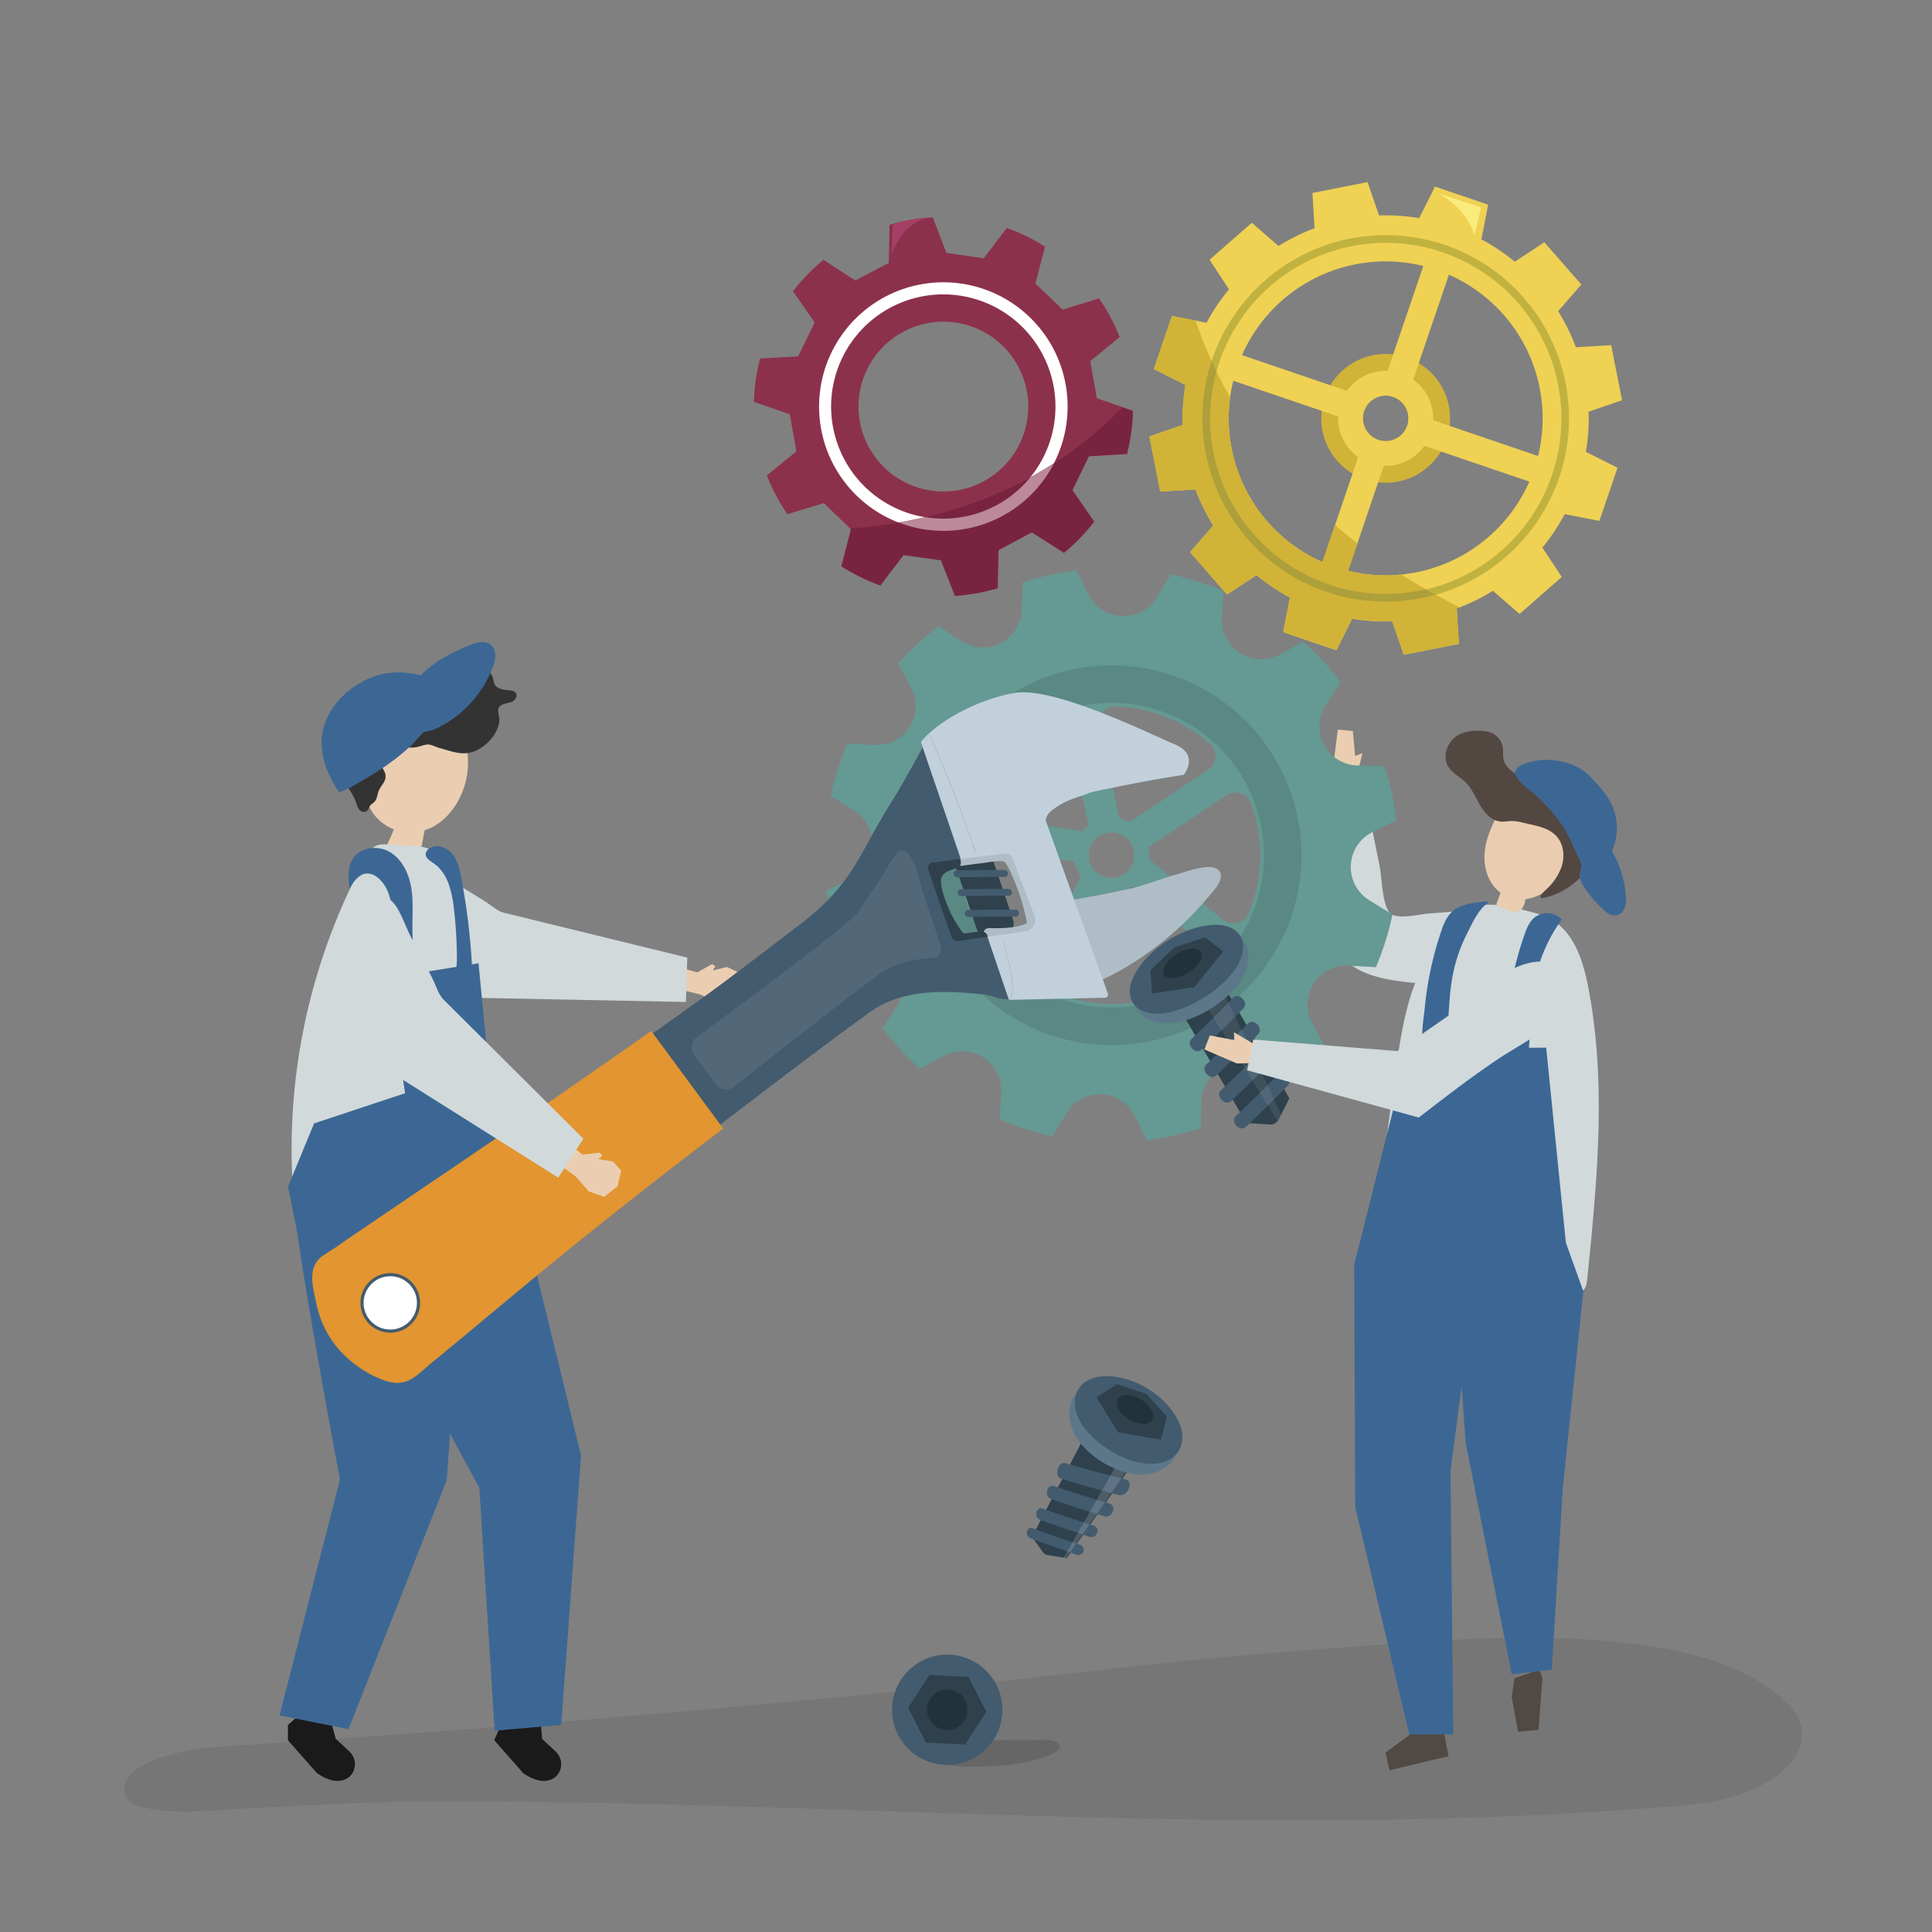 <svg xmlns="http://www.w3.org/2000/svg" viewBox="0 0 1122 1122"><rect x="0" y="0" width="1122" height="1122" fill="#808080" stroke="none"/><defs><style>.cls-1{isolation:isolate;}.cls-2,.cls-28{opacity:0.08;}.cls-3{fill:#ebceb1;}.cls-4{fill:#d1d9db;}.cls-5{fill:#333;}.cls-6{fill:#1a1a1a;}.cls-7{fill:#3c6794;}.cls-8{fill:#514943;}.cls-9{fill:#eacdb0;}.cls-10{fill:#d1b337;}.cls-11{fill:#efd154;}.cls-12{fill:#c1b23f;}.cls-13{fill:#ada03b;}.cls-14{fill:#faeb7d;}.cls-15{fill:#659993;}.cls-16{opacity:0.11;mix-blend-mode:multiply;}.cls-17{fill:#8c314c;}.cls-18,.cls-26,.cls-28{fill:#fff;}.cls-19{fill:#782441;}.cls-20{fill:#bb899a;}.cls-21{fill:#a63f65;}.cls-22{opacity:0.14;}.cls-23{fill:#435b6e;}.cls-24{fill:#2e414c;}.cls-25{fill:#22323a;}.cls-26{opacity:0.15;}.cls-27{fill:#5c7789;}.cls-29{fill:#afbdc6;}.cls-30{fill:#c1d0db;}.cls-31{fill:#e29530;}.cls-32{fill:#534741;}</style></defs><g class="cls-1"><g id="shadow"><path class="cls-2" d="M607.26,973.47c16.6-1.77,33.18-3.68,49.76-5.6,54.82-6.32,109.65-10.28,164.58-14.14,39-2.74,78.24-4.2,117.21-.17,33.51,3.46,74,10.42,99.84,36.39,14.52,14.56,8.34,33-13,45.36-22.55,13.11-51.17,13.49-76.1,15.32-234.39,17.23-467.51-5.38-702-4.44-33.18.14-66.88,2.31-100,3.78-20.13.89-46.31,4.68-66.09-.8-12.5-3.46-11.57-15.53-2-21.79,17.36-11.42,43.53-12.72,63.29-14q77.54-5.07,155-11.21Q452.64,989.92,607.26,973.47Z"/></g><g id="object"><polygon class="cls-3" points="774.35 444.11 776.94 423.69 785.66 424.56 786.96 438.98 791.25 437.46 786.91 454.63 777.75 454.96 774.35 444.11"/><path class="cls-4" d="M827.65,571.42c13.16,1.18,28.23.57,37-9.35,7.09-8.06,7.69-20.07,5.35-30.55a5,5,0,0,0-1.68-3.22,5.17,5.17,0,0,0-3.33-.49l-35.12,2.71c-6.56.5-19.71,4.16-23.29-1-4-5.77-4-20.07-5.44-26.91l-10.77-53.3-18.14,1.6q.27,24.54.53,49.08.18,17.55.38,35.09C773.42,566.24,802.17,569.15,827.65,571.42Z"/><path class="cls-4" d="M904.22,536.2c10.73,8.16,15.3,22.8,18,36.36,10.94,55.79,5.36,113.33-.4,169.89-.65,6.33-2.17,9.07-8.27,6.35-38.29-17.06-76-39.1-117.78-41.78,10.49-35.5,11.6-73,18.71-109.37,2.06-10.55,4.66-21.07,9.17-30.82,5.88-12.71,15.28-26.45,25.69-35.92,9.8-8.92,25.38-5,37.14-2,4.87,1.24,9.81,2.5,14.21,4.94A31.37,31.37,0,0,1,904.22,536.2Z"/><polygon class="cls-3" points="394.33 561.71 404.98 564.72 413.51 559.89 415.45 561.15 413.96 563.58 422.18 561.56 428.34 564.49 429.83 573.36 425.33 581.57 416.23 582.17 406.54 577.46 391.77 573.97 394.33 561.71"/><path class="cls-4" d="M399.15,556.14,292.39,530c-3.69-.9-8.09-5-11.28-6.92l-22.77-14c-5.19-3.19-14.29-11.35-20.58-11.34-10.26,0-15.68,15.3-15.76,23.52-.22,25.2,23.32,36,40.88,49.52l16.93,8.76,118.53,2.37Z"/><path class="cls-3" d="M270,426.41c-13.61,4.54-28.13-5.39-41.26,1.17-8.54,4.27-14.34,15-15.74,25.86-.65,5.06-.44,10.34,1.39,14.77a22.63,22.63,0,0,0,5,7.31,27.15,27.15,0,0,0,9.3,6.07,73.59,73.59,0,0,1-4.75,10.49L244,495.87q1.29-6.86,2.6-13.7a28,28,0,0,0,5.54-2.39c10.84-6.14,18.73-19.85,19.54-33.93C272.1,439.25,271.05,432.78,270,426.41Z"/><path class="cls-5" d="M201.07,455.49c-.58-1-1.13-2-1.63-3-6-12.45-9.27-27.07-.34-39.07,9.08-12.22,27.7-17.57,41.93-13.94,7.83,2,16.12,4.68,23.81,2.15a10.76,10.76,0,0,0,5.83-4.07c1.21-1.89,1.52-4.26,2.77-6.12,2.92-4.36,10.88-3.33,12.6,1.63.5,1.45.53,3.08,1.29,4.42,1.68,3,5.78,3.09,9.16,3.53a4.43,4.43,0,0,1,2.95,1.26c1.25,1.55.06,4-1.67,5-2.39,1.37-6.56,1-8.07,3.66-1.09,1.94.58,5.65.3,7.89-1,7.83-7.74,14.94-14.87,17.61-6.84,2.55-13-.22-19.8-2-1.93-.5-4-1.71-5.89-2-2.39-.33-4.74.84-7,1.35-2.85.63-5.81.27-8.72,0s-5.94-.34-8.64.76-5,3.72-4.83,6.63c.2,3.53,3.75,6.28,3.68,9.81,0,3.06-2.78,5.35-3.94,8.18-.91,2.2-.93,4.85-2.58,6.56-.73.76-1.71,1.25-2.38,2.07-.87,1.07-1.13,2.64-2.29,3.39s-3.08.17-4.07-1a12.09,12.09,0,0,1-1.88-4.14C205.46,462.26,203.11,459,201.07,455.49Z"/><path class="cls-4" d="M226.76,490.59c-3-.31-6.28-.58-8.94.88-2.38,1.31-3.82,3.77-5.11,6.12A353.91,353.91,0,0,0,171,701.41a617.08,617.08,0,0,1,122.89-9.6l-11.25-81.58c-2.77-20.05-5.54-40.14-10.14-59.88a333.73,333.73,0,0,0-16.21-50.76C252,489.19,236.41,491.57,226.76,490.59Z"/><path class="cls-6" d="M314.82,1009.82l7.9,7.39c5.1,4.75,3.93,13.38-2.46,16.16-3.76,1.65-9.06,1.39-16.39-3.62L287,1010.6l2.74-6.19,24.31-3.68Z"/><path class="cls-7" d="M298.29,685.34l39.15,159.94-11.53,156.47-38.63,3.34L278.37,864s-84.73-154.64-79.89-158S298.29,685.34,298.29,685.34Z"/><path class="cls-6" d="M195,1009.82l7.92,7.36c5.1,4.75,4,13.38-2.43,16.18-3.76,1.65-9.06,1.4-16.4-3.6l-16.87-19.11v-8.9l6.37-5.62,18.58,3.44Z"/><path class="cls-7" d="M271.54,695.47,259.4,859.67l-57,144.55-40.06-8,35.09-137S164.6,686,170.24,684.26,271.54,695.47,271.54,695.47Z"/><polygon class="cls-7" points="167.25 689.12 182.42 652.41 235.26 634.88 225.18 567.95 277.9 559.42 287.04 653.6 299.96 692.14 172.55 715.42 167.25 689.12"/><path class="cls-7" d="M228,538.75c.09-10.35-.45-22.13-8.35-28.81a10,10,0,0,0-6.29-2.67c-4.76,0-8,4.68-10.36,8.8-.78-6.15-1.23-13,2.37-18,4.58-6.42,14.55-7.2,21.28-3.1s10.53,11.86,12,19.62.86,15.72.85,23.61c0,11.5,1.19,23,2.4,34.41-4.61-.31-9.1.63-13.59.82C225.56,563.34,228,549.4,228,538.75Z"/><path class="cls-7" d="M263.66,528c-1.14-10-3.55-21-11.83-26.64-2.06-1.4-4.71-2.95-4.58-5.43a4.46,4.46,0,0,1,2.43-3.41c4.2-2.45,9.88-.35,13,3.41s4.19,8.73,5.11,13.5a380.94,380.94,0,0,1,6.6,57.63c.11,2.91-7,1.29-8.16,0-1.95-2.15-.86-7.19-.88-9.77A264.92,264.92,0,0,0,263.66,528Z"/><polygon class="cls-8" points="879.52 974.68 877.92 985.38 881.55 1005.72 893.5 1004.59 895.75 974.46 893.99 969.63 879.52 974.68"/><polygon class="cls-8" points="823.32 1004.1 804.6 1017.82 806.94 1028.08 841.21 1019.91 838.42 1005.09 823.32 1004.1"/><polygon class="cls-7" points="786.44 734.37 787.05 875.14 818.42 1007.25 843.97 1007.25 842.37 854 857.74 738.18 846.48 715.27 789.72 721.71 786.44 734.37"/><polygon class="cls-7" points="851.17 837.97 877.92 972.34 901.18 969.63 907.55 864.69 919.51 749.91 907.45 716.33 842.51 716.33 851.17 837.97"/><path class="cls-9" d="M913.06,488.34c-2.42-22.95-31.61-37-44.07-13.64-3.75,7-6.73,14.7-6.9,22.68s2.87,16.32,9.23,21a.41.41,0,0,0,.11.07l-2.1,5.79a1.88,1.88,0,0,0-.14,1.29,1.84,1.84,0,0,0,1.16.86l6.78,2.57a7.79,7.79,0,0,0,3.47.73c2.61-.27,4.26-3,4.92-5.6.15-.62.28-1.25.41-1.88C900.76,520.33,914.64,503.35,913.06,488.34Z"/><path class="cls-10" d="M769.31,230.9a37.41,37.41,0,1,0,47.48-23.35A37.42,37.42,0,0,0,769.31,230.9Zm22.91,7.81a13.2,13.2,0,1,1,8.24,16.75A13.2,13.2,0,0,1,792.22,238.71Z"/><path class="cls-11" d="M688.42,223.52a116.68,116.68,0,0,0-1.56,23.29l-19.38,6.67,6.33,32,20.48-1.21a119,119,0,0,0,10.3,20.94L691.13,320.7l21.47,24.54L729.72,334a116.86,116.86,0,0,0,19.41,13l-3.92,20.13,30.87,10.52,9.19-18.34a116.84,116.84,0,0,0,23.3,1.57l6.67,19.38,32-6.33L846,353.4A119,119,0,0,0,867,343.1l15.48,13.46L907,335.08,895.72,318a116.71,116.71,0,0,0,13-19.41l20.13,3.92,10.52-30.88L921,262.41a117.44,117.44,0,0,0,1.57-23.29L942,232.45l-6.32-32-20.49,1.21a117.6,117.6,0,0,0-10.3-20.94l13.47-15.49-21.48-24.54L879.73,152a117.7,117.7,0,0,0-19.41-13l3.91-20.13-30.87-10.52-9.19,18.34a116.79,116.79,0,0,0-23.3-1.57l-6.67-19.38-32,6.33,1.21,20.48a119,119,0,0,0-20.94,10.3L727,129.37l-24.55,21.48L713.72,168a117.28,117.28,0,0,0-13,19.41l-20.13-3.92-10.52,30.88Zm204.81,41.29L832.3,244.06a27.65,27.65,0,0,0-11.61-23.6l20.76-60.93A91.17,91.17,0,0,1,893.23,264.81Zm-89.6,5.73a27.64,27.64,0,0,0,23.6-11.6l60.93,20.75a91.17,91.17,0,0,1-105.29,51.78Zm-3.17-15.08a13.2,13.2,0,1,1,16.76-8.24A13.2,13.2,0,0,1,800.46,255.46Zm-84.24-34.34,60.92,20.75a27.65,27.65,0,0,0,11.61,23.6L768,326.4A91.16,91.16,0,0,1,716.22,221.12Zm5.07-14.88a91.16,91.16,0,0,1,105.28-51.78l-20.76,60.93a27.67,27.67,0,0,0-23.6,11.6Z"/><path class="cls-12" d="M704,208.64A106.44,106.44,0,1,1,770.4,343.72,106.55,106.55,0,0,1,704,208.64Zm4.24,1.45A102,102,0,1,0,837.6,146.46,102.07,102.07,0,0,0,708.21,210.09Z"/><path class="cls-10" d="M714.38,230.86A91.18,91.18,0,0,0,768,326.4l7.33-21.52q6.46,5.63,13,10.68l-5.42,15.91a90.47,90.47,0,0,0,31,2.19,348.81,348.81,0,0,0,33.83,19c-.58.23-1.14.48-1.72.7l1.21,20.48-32,6.33-6.67-19.38a116.84,116.84,0,0,1-23.3-1.57l-9.19,18.34-30.87-10.52L749.13,347a116.86,116.86,0,0,1-19.41-13L712.6,345.24,691.13,320.7l13.46-15.49a119,119,0,0,1-10.3-20.94l-20.48,1.21-6.33-32,19.38-6.67a116.68,116.68,0,0,1,1.56-23.29l-18.33-9.19,10.52-30.88,13.68,2.66A267.19,267.19,0,0,0,714.38,230.86Z"/><path class="cls-13" d="M706.47,215.75A101.9,101.9,0,0,0,828,342.19q2.85,1.63,5.64,3.17a106.38,106.38,0,0,1-130-135.69C704.56,211.72,705.5,213.75,706.47,215.75Z"/><path class="cls-14" d="M856.26,136.51c.12.39,3.88-16,3.88-16l-24.73-8.27S851.65,120.83,856.26,136.51Z"/><path class="cls-15" d="M494.14,510.13l-14,7q1,7.93,2.75,15.84t4.25,15.51l15.63.41A22.67,22.67,0,0,1,521.15,584l-8.64,13.12a165.12,165.12,0,0,0,21.75,23.61L548,613.28a22.68,22.68,0,0,1,33.47,21.25l-.92,15.63a164.29,164.29,0,0,0,30.61,9.66l8.2-13.4A22.68,22.68,0,0,1,659,648.1l7,14q7.93-1,15.85-2.75t15.51-4.25l.4-15.63a22.68,22.68,0,0,1,35.14-18.36L746,629.73A165.11,165.11,0,0,0,769.62,608l-7.48-13.75a22.68,22.68,0,0,1,21.26-33.47l15.63.92a165.89,165.89,0,0,0,9.66-30.62l-13.4-8.2a22.67,22.67,0,0,1,1.67-39.6l14-7q-1-7.92-2.75-15.84t-4.25-15.51l-15.63-.4A22.68,22.68,0,0,1,770,409.34l8.64-13.12a164.51,164.51,0,0,0-21.75-23.6l-13.76,7.47a22.68,22.68,0,0,1-33.47-21.25l.92-15.63a165,165,0,0,0-30.61-9.66l-8.2,13.4a22.68,22.68,0,0,1-39.61-1.67l-7-14q-7.94,1-15.85,2.75c-5.26,1.17-10.44,2.6-15.51,4.24l-.4,15.64a22.67,22.67,0,0,1-35.14,18.35l-13.12-8.64a165.16,165.16,0,0,0-23.6,21.76L529,399.16a22.67,22.67,0,0,1-21.26,33.46l-15.63-.92a165.89,165.89,0,0,0-9.66,30.62l13.4,8.2A22.67,22.67,0,0,1,494.14,510.13Zm138.15-30.9c-.54.41-1.06.85-1.57,1.31a23.41,23.41,0,0,0-2,2.11L562.6,472.7A86.44,86.44,0,0,1,607,419.43a9.44,9.44,0,0,1,13.41,6.4Zm69.45-32.29L656,477.44a22.07,22.07,0,0,0-5.91-2.19l-11.92-53.4a9.43,9.43,0,0,1,9.43-11.49,86.36,86.36,0,0,1,55.16,21.7A9.42,9.42,0,0,1,701.74,446.94Zm-55.2,36.6A13.18,13.18,0,1,1,632.4,495.7,13.19,13.19,0,0,1,646.54,483.54ZM667.34,499a22,22,0,0,0-.35-6.91l45.34-30.26a9.41,9.41,0,0,1,14,4.44,87.87,87.87,0,0,1,3.45,11.6A86,86,0,0,1,725,530.53a9.46,9.46,0,0,1-14.69,3.66Zm-48.2,68.29,24.15-48.81a21.85,21.85,0,0,0,14.55-3.65l42,34.4a9.44,9.44,0,0,1,0,14.64,86.55,86.55,0,0,1-74.45,16.77A9.43,9.43,0,0,1,619.14,567.3Zm-48.94-75L624,500.41a21.79,21.79,0,0,0,3.57,8.75l-24.43,49.36a9.41,9.41,0,0,1-14.61,3,86,86,0,0,1-27.2-46,87,87,0,0,1-1.9-13.25A9.43,9.43,0,0,1,570.2,492.32Z"/><g class="cls-16"><path d="M535.61,488.43a110.25,110.25,0,1,1,101.68,118.2A110.38,110.38,0,0,1,535.61,488.43Zm21.7,1.63a88.49,88.49,0,1,0,94.87-81.62A88.58,88.58,0,0,0,557.31,490.06Z"/></g><path class="cls-17" d="M656.89,251a106.32,106.32,0,0,0,1-12.51L637,231.29l-3.85-21.55,17.08-14a109.63,109.63,0,0,0-12-22.44l-21.13,6.49-15.8-15.16,5.6-21.39a109.52,109.52,0,0,0-22.2-10.83L571.3,150l-21.68-3.14-7.92-20.66a109.14,109.14,0,0,0-25.09,4.37l-.46,22.1-19.38,10.23-18.54-12a109.77,109.77,0,0,0-17.7,18.27l12.59,18.13L463.5,207l-22.06,1.2a108.84,108.84,0,0,0-2.62,13,116.68,116.68,0,0,0-1,12.14l20.88,7.25,3.77,21.56-17.17,13.94a111.5,111.5,0,0,0,12,22.53l21.15-6.42,15.76,15.2-5.68,21.38A110,110,0,0,0,511.42,340l13.33-17.67,21.69,3.05,8,20.64a110.79,110.79,0,0,0,25.08-4.47l.4-22.1,19.33-10.31,18.57,12a109.46,109.46,0,0,0,17.66-18.33l-12.69-18.08,9.56-19.73,22.08-1.23A111.11,111.11,0,0,0,656.89,251Zm-83.12,27.07a49.3,49.3,0,1,1,16-67.93A49.31,49.31,0,0,1,573.77,278.06Z"/><path class="cls-18" d="M609.26,198.18a72.18,72.18,0,1,0-23.46,99.35A72.26,72.26,0,0,0,609.26,198.18ZM582.08,291.5a65.14,65.14,0,1,1,21.16-89.61A65.11,65.11,0,0,1,582.08,291.5Z"/><path class="cls-19" d="M493.59,306.82l.63.6-5.29,21.26-.39.12A110,110,0,0,0,511.42,340l-.14-.39,13.47-17.28,21.69,3.05,8.23,20.31-.27.33a110.79,110.79,0,0,0,25.08-4.47l-.33-.21.73-21.89,19.33-10.31,18.61,11.59,0,.37a109.46,109.46,0,0,0,17.66-18.33l-.39,0-12.3-18.12,9.56-19.73,21.85-1.55.23.32a111.11,111.11,0,0,0,2.5-12.71,106.32,106.32,0,0,0,1-12.51l-.29.27-5.84-2.12C601.56,288,540.48,303.61,493.59,306.82Z"/><path class="cls-20" d="M585.8,297.53A71.89,71.89,0,0,0,612.11,269q-6.84,4.39-13.75,8.18a65.08,65.08,0,0,1-61.06,23.13q-7.81,1.82-15.42,3.11A72.06,72.06,0,0,0,585.8,297.53Z"/><path class="cls-21" d="M517.7,148.13l.89-17.82s11.25-3.7,19.36-3.69C538,126.62,524.38,129.16,517.7,148.13Z"/><path class="cls-22" d="M611.41,1018.35c2-.94,3.76-2.09,4.08-3.29s-.75-2.65-2.08-3.39c-3.8-2.1-12.54-1.07-16.94-1.11q-11.9-.1-23.79.25c-3.63.12-43.33,1.15-39.6,8,3.27,6,24.47,7.3,30.35,7.18,9.64-.19,19.34-.47,28.83-2a82,82,0,0,0,14.24-3.59A52,52,0,0,0,611.41,1018.35Z"/><circle class="cls-23" cx="550.11" cy="992.94" r="32.03"/><polygon class="cls-24" points="537.76 1012.01 527.42 991.79 539.76 972.72 562.45 973.87 572.79 994.09 560.45 1013.16 537.76 1012.01"/><circle class="cls-25" cx="550.11" cy="992.94" r="11.73"/><path class="cls-24" d="M599.34,892.48,633.15,828l28.13,17.22-41.73,59.64-11.12-1.75a4.16,4.16,0,0,1-2.77-1.71Z"/><path class="cls-23" d="M604.09,882.73q13.9,5,28.62,9.75c4.19,1.35,6.79-5.14,2.44-6.5q-15.27-4.77-29.64-9.86C601.54,874.72,600.25,881.34,604.09,882.73Z"/><path class="cls-23" d="M598.57,893.39q13,4.88,26.64,9.48c3.89,1.31,6.08-4.43,2-5.75q-14.14-4.67-27.53-9.59C596,886.17,595,892.05,598.57,893.39Z"/><path class="cls-23" d="M616.37,858.84c10.72,3.28,21.8,6.4,33.32,9.37,4.94,1.28,9.18-7.83,4-9.1q-18.09-4.43-34.84-9.36C614.24,848.39,612,857.49,616.37,858.84Z"/><path class="cls-23" d="M610.37,870.58q15,5.19,30.92,10c4.54,1.38,7.66-6,2.93-7.42q-16.58-4.86-32.1-10.1C607.84,861.63,606.25,869.15,610.37,870.58Z"/><polygon class="cls-26" points="617.78 904.57 648.97 849.81 653.9 854.8 619.31 904.62 617.78 904.57"/><path class="cls-27" d="M684.79,837.33c.43-11-8.13-22.94-19-29.6s-25.38-8.86-35-3.47c-14.59,8.19-14.17,30.52,9.57,45S684.15,854,684.79,837.33Z"/><path class="cls-23" d="M644.61,842.33c-23.74-14.53-25.5-34.66-12-41.15,8.93-4.27,23-1.4,33.91,5.26s19.85,17.91,20.11,27.81C687.07,849.26,668.34,856.85,644.61,842.33Z"/><polygon class="cls-24" points="648.79 803.89 665.75 809.51 677.63 822.58 674.18 836.16 649.25 831.78 636.81 811.53 648.79 803.89"/><path class="cls-25" d="M655.66,824.27c-6.33-3.87-8.76-9.72-5.88-12.61,2.47-2.49,8.13-1.87,12.94,1.07s7.93,7.71,6.84,11C668.29,827.65,662,828.14,655.66,824.27Z"/><path class="cls-24" d="M723.79,652.17,684,584l25-14.34,39.8,68.16-6.06,12.11a5.64,5.64,0,0,1-5.4,3.1Z"/><path class="cls-23" d="M697.8,609.58q12.36-11.67,24.27-23.89c3.33-3.41-2.51-9.68-5.84-6.26Q704.32,591.64,692,603.32C688.5,606.58,694.35,612.84,697.8,609.58Z"/><path class="cls-23" d="M706.37,624.52q12.36-11.67,24.27-23.88c3.33-3.42-2.51-9.69-5.84-6.27q-11.91,12.21-24.27,23.89C697.07,621.52,702.92,627.78,706.37,624.52Z"/><path class="cls-23" d="M714.94,639.46q12.36-11.67,24.27-23.88c3.33-3.42-2.51-9.69-5.84-6.26q-11.91,12.21-24.27,23.88C705.64,636.47,711.49,642.73,714.94,639.46Z"/><path class="cls-23" d="M723.51,654.41q12.38-11.68,24.27-23.89c3.33-3.42-2.51-9.68-5.84-6.26Q730,636.47,717.67,648.14C714.21,651.41,720.06,657.67,723.51,654.41Z"/><polygon class="cls-28" points="744.1 647.28 742.16 651.31 700.73 584.66 711.04 577.17 744.1 647.28"/><path class="cls-27" d="M715.51,541.16c-9.75-4.46-24.9-1.17-36.48,6.15s-21,19.54-21,30.19c-.06,16.14,20.34,24,45.61,8S730.3,547.92,715.51,541.16Z"/><path class="cls-23" d="M699.48,579.13c-25.27,16-44.38,10.11-43.31-4.47.71-9.61,10.51-21.22,22.09-28.54s26.35-11.22,35.43-7.8C727.47,543.52,724.75,563.16,699.48,579.13Z"/><polygon class="cls-24" points="668.2 563.39 681.96 550.22 699.84 544.37 710.36 552.49 693.65 573.28 668.99 576.98 668.2 563.39"/><path class="cls-25" d="M690.14,564.75c-6.73,4.26-13.27,4.28-14.41.62-1-3.14,2.47-8,7.59-11.24s11-4.28,13.48-2.07C699.65,554.64,696.87,560.5,690.14,564.75Z"/><rect class="cls-24" x="543.16" y="507.59" width="56.92" height="21.7" rx="8.31" transform="translate(263.77 1226.09) rotate(-108.7)"/><path class="cls-23" d="M562.18,528.48q13.76-.24,27.52-.21c2.6,0,2.86,4.06.23,4.06q-13.75,0-27.52.21C559.81,532.58,559.56,528.53,562.18,528.48Z"/><path class="cls-23" d="M558.09,516.4q13.75-.24,27.52-.21c2.6,0,2.86,4.06.23,4q-13.76,0-27.52.21C555.72,520.5,555.47,516.45,558.09,516.4Z"/><path class="cls-23" d="M555.71,505.42q13.77-.24,27.53-.21c2.59,0,2.85,4.05.23,4.05q-13.77,0-27.52.21C553.34,509.52,553.09,505.47,555.71,505.42Z"/><path class="cls-29" d="M558,495.05c5.12-.72,10.25-1.38,15.4-1.95,3.8-.42,9.52-2.13,13.27-.12,3.59,1.93,5.42,7.38,7.07,10.86a122.63,122.63,0,0,1,5.91,14.82,130.14,130.14,0,0,1,3.63,13.79c.75,3.64,1.34,7.26-1.69,9.75-6.58,5.4-18.28,4.68-26.43,4.57-4.85-.07-5.6-7.83-.71-7.76,6.78.09,13.47.1,19.88-2,2.41-.77,2.1-.85,1.59-3.47-.39-2-.87-3.93-1.38-5.88-.9-3.41-1.94-6.8-3.14-10.14s-2.53-6.63-4-9.86a44.8,44.8,0,0,0-2.67-5.43c-1.44-2.24-1.47-2-3.73-2.11-3.32-.18-7,.72-10.3,1.1-4,.47-8,1-12,1.56C553.92,503.48,553.23,495.72,558,495.05Z"/><path class="cls-24" d="M540.07,499.84c3.63-1,7.32-1.51,10.93-2.58q.84-.28,1.68-.54c4.79-1.45,7.71,5.73,2.89,7.44-1.25.45-2.5.85-3.76,1.23-2.94,1.14-5.51,2.87-5.35,6.49.2,4.74,2.12,9.85,3.87,14.24a65.4,65.4,0,0,0,7.09,13.18c1.69,2.43,1.51,3,4.37,2.61,2.54-.32,5.08-.67,7.62-1a3.69,3.69,0,0,1,4.23,3.62,3.47,3.47,0,0,1-1.07,4.86c-5.66,3.8-13.36,7.54-19.69,2.47-3.26-2.6-4.53-7.24-6.11-10.91q-2.85-6.59-5.69-13.18c-2.68-6.2-8.79-15.19-7-22.24A7.9,7.9,0,0,1,540.07,499.84Z"/><path class="cls-29" d="M612.75,523.81c10.56-1.1,20.82-3,31.21-5.14,7-1.43,13.8-2.65,20.55-4.82s13.25-4.47,20-6.39c5-1.43,20.75-7.46,24-.93,1.95,3.94-2.05,8.75-4.4,11.55-3.47,4.16-7.11,8.38-10.83,12.26a187.69,187.69,0,0,1-37.55,30.25c-10.88,6.65-22.61,12.23-35,14.89-1.43.3-2.87.57-4.32.8A2.46,2.46,0,0,1,613,574a358.13,358.13,0,0,1-10.69-42.57c-.34-1.83-.65-3.84.23-5.48C604,523.29,610.18,524.08,612.75,523.81Z"/><path class="cls-23" d="M541.74,500.86a3.3,3.3,0,0,0-2.6,4.49l13.35,38.56a3.77,3.77,0,0,0,4,2.57l17-2.46L586,580.67h0c-.41-.55-5.61-.59-7.41-1.31a32.59,32.59,0,0,0-9.49-2.05c-22.09-2.2-45.56-2.88-64.39,10.81-30.28,22-60,44.83-89.81,67.54-30.2,23-60.16,46.4-89.58,70.42l-1.76,1.45c-14.55,11.9-29,24-43.42,36q-11.28,9.38-22.61,18.68c-8.12,6.66-13.16,13.62-24.62,10.05-10.24-3.2-20.47-10.46-27.19-18.73a54.48,54.48,0,0,1-11-23.26c-2-9.22-5.52-20.7,4-26.73,4.16-2.64,8.27-5.28,12.24-8.2,61.17-41.57,123.42-83,183.7-126.29l12.83-9.19c15.83-11.31,42.13-31.58,57.59-43.41,30.12-23,33.63-40.07,51-68,7-11.29,13.55-22.87,19.78-34.61L558,498.84Z"/><path class="cls-30" d="M588.66,402.48c22.79-4.3,78.84,23.63,93.59,29.79S687.4,450,687.4,450c-2.64.4-5.28.83-7.92,1.26q-10.69,1.77-21.35,3.82-7.77,1.5-15.54,3.12c-2.59.53-5.18,1.05-7.76,1.62-2.06.45-4,1.51-6,2.15-2.27.7-4.55,1.41-6.76,2.3a42.93,42.93,0,0,0-12.18,7.16c-1.2,1.07-3,3.85-2.4,5.67.08.21,35.91,99.88,35.91,99.88a1.83,1.83,0,0,1-1.69,2.46L586,580.67s2.57-2,1.94-9a101.2,101.2,0,0,0-2.51-14.25c-1.17-4.9-2.59-9.72-4-14.54l14.1-2c4.33-.63,6.77-5.15,5.11-9.48l-12.76-33.26a3.78,3.78,0,0,0-3.9-2.46l-16.45,2q-12.15-36.24-27.87-71.16c-1.25,2.43-2.53,4.85-3.81,7.26l-1-2.93C543.65,419.76,565.87,406.79,588.66,402.48Z"/><path class="cls-30" d="M581.36,542.87c1.45,4.82,2.87,9.64,4,14.54a101.2,101.2,0,0,1,2.51,14.25c.63,7-1.94,9-1.94,9L573.45,544Z"/><path class="cls-30" d="M567.46,497.66,558,498.84l-22.23-65.08c1.28-2.41,2.56-4.83,3.81-7.26Q555.29,461.36,567.46,497.66Z"/><path class="cls-31" d="M420,655.39l-1.63,1.24c-32.17,24.54-64.08,49.43-95.42,75l-1.88,1.53c-15.49,12.68-30.85,25.53-46.25,38.33q-12,10-24.07,19.89c-8.66,7.1-14,14.51-26.24,10.7-10.9-3.4-21.79-11.14-29-19.94a58.15,58.15,0,0,1-11.7-24.78c-2.09-9.83-5.88-22,4.22-28.47,4.42-2.82,8.8-5.62,13-8.74,58.07-39.46,119.56-80.67,177.16-121.42Z"/><circle class="cls-18" cx="226.24" cy="756.3" r="16.27" transform="translate(-489.38 423.05) rotate(-48.38)"/><path class="cls-28" d="M415.8,629.81l-12.7-17.25a7.26,7.26,0,0,1,1.53-10.16c20.67-15.22,89.24-66,93.46-72.46,3.73-5.73,7.69-11.31,11.62-16.9,2.24-3.2,9.6-17.82,13.11-18.82,7.89-2.24,11.61,19.67,13.37,24.8,3.49,10.16,6.85,20.36,10.15,30.59a5.09,5.09,0,0,1-4.59,6.65c-7.4.39-19.45,2-28.4,7.73-11.55,7.46-68.57,52.47-87.19,67.21A7.27,7.27,0,0,1,415.8,629.81Z"/><path class="cls-23" d="M216.39,742.71a17.31,17.31,0,1,1-3.67,24.2A17.33,17.33,0,0,1,216.39,742.71Zm1.08,1.47a15.48,15.48,0,1,0,21.64,3.28A15.51,15.51,0,0,0,217.47,744.18Z"/><polygon class="cls-3" points="329.24 663.26 338.24 670.52 348.41 669.39 349.76 671.39 347.33 673.11 356.05 674.55 360.77 679.89 358.57 689.02 350.87 695.05 341.88 691.9 334.51 683.4 321.75 673.99 329.24 663.26"/><path class="cls-4" d="M338.8,661.32l-81.4-81c-2.81-2.8-4.56-8.81-6.36-12.28l-12.83-24.76c-2.93-5.65-6.68-17.85-12.31-21.24-9.17-5.52-22.28,5.24-26.77,12.55-13.79,22.42,1.45,44.78,9.87,66.33l10.42,17,104.77,66Z"/><path class="cls-7" d="M186.75,432.27c.36,10,4.51,19.61,10.18,27.73a33.54,33.54,0,0,0,8.27-3.67c11.91-6.67,23.65-13.93,33.6-23.48a94.62,94.62,0,0,0,22-33.17c-8.47-6.53-21.69-9.75-32.62-9.09C208.24,391.78,186,410.27,186.75,432.27Z"/><path class="cls-7" d="M273.53,374.39c3.73-1.44,8.31-2.51,11.43,0,3.71,2.94,2.87,8.75,1.2,13.18A65.46,65.46,0,0,1,255,422.34c-6.16,3.14-17.79,5.76-20.59-3.34-1.49-4.87,2.08-14.06,4.26-18.64C244.61,387.84,261.29,379.12,273.53,374.39Z"/><path class="cls-7" d="M897.94,608.43l-10,.05q.53-8,1.06-16c.52-8,1.05-16,2.65-23.86A89.34,89.34,0,0,1,907,534a11.81,11.81,0,0,0-15.44-1.5c-3.32,2.55-5,6.66-6.35,10.62a197.2,197.2,0,0,0-9.93,45.29c-.58,5.92-2,13.74-1.43,20.18l-33.87.18q.64-9.9,1.3-19.79c.52-8,1-16,2.65-23.86a89.38,89.38,0,0,1,7.84-22.51c3.39-6.69,6.86-15,13.29-18.9a43.48,43.48,0,0,0-16.49,2.53c-6.17,2.23-9.1,7.41-11.17,13.34a197.39,197.39,0,0,0-9.93,45.3c-.69,7-2.57,16.7-.89,23.6,0,.13.05.24.07.36l-8.68,0L789.72,721.71H909.38Z"/><polygon class="cls-3" points="718.32 617.59 699.41 609.46 702.65 601.32 716.87 604.05 716.59 599.51 731.9 608.42 729.69 617.32 718.32 617.59"/><path class="cls-4" d="M905.69,560.77a18.48,18.48,0,0,0-5-1.79c-7.75-1.66-16,.44-23,4.21-11.08,6-20.36,15.45-30.7,22.62L811.6,610.42l-83.84-6.74-3.47,17.88L823.92,649c15.16-11.65,29.93-23.1,45.71-33.72,14.15-9.52,31.34-16.87,40.32-32.06C915,574.65,913.6,565.09,905.69,560.77Z"/><path class="cls-32" d="M860.3,468.79c-2.78-4.41-4.89-9.63-8-13.27-3.79-4.41-10.27-6.71-12.16-12.21-2.29-6.71,1.81-14.37,8-17.12a26,26,0,0,1,12-1.75,18.14,18.14,0,0,1,5.94,1.13,11.18,11.18,0,0,1,6.67,8.63c.38,2.69-.23,5.57.82,8.08,3.51,8.36,13.48,9.51,21,11.47,7.73,2,14.9,2.33,21.57,7.41,10.34,7.87,14,22.85,9.82,35.14s-15.4,21.56-28,24.86c-7.06,1.85-1.15-3.5.63-5.21a32.1,32.1,0,0,0,8.18-12.3c2.09-6,1.45-13.34-2.87-18.06-3.83-4.17-9.68-5.66-15.21-6.84-3.49-.74-7.32-2-10.9-1.93-2.5,0-4.56.67-7.11.18C865.88,476.08,862.82,472.76,860.3,468.79Z"/><path class="cls-7" d="M930.28,527.5c2.38,2.36,5.5,4.73,8.76,4a7,7,0,0,0,4.61-4.64,16.72,16.72,0,0,0,.54-6.76,61.6,61.6,0,0,0-16.83-37.66c-1.85-1.93-4.21-3.87-6.88-3.55-3.71.44-6.19,5.45-7.71,8.43-1.18,2.33,3.35,5.39,4.43,7.84a14.4,14.4,0,0,1,.81,9.57c-.73,2.67-1,5,.37,7.61C921.22,517.89,925.86,523.11,930.28,527.5Z"/><path class="cls-7" d="M893,462.84A115.53,115.53,0,0,1,904.91,476c6.84,9.14,10.2,19.51,15.37,29.5,2.77,5.33,6.15,1.42,9.49-2a32.33,32.33,0,0,0,5.94-36.74c-3-6.16-7.83-11.19-12.59-16.11-6.29-6.51-16.75-9.53-25.79-9.36-4.21.08-15.56,1.69-17.34,6.51C878.37,452.14,890.2,460.06,893,462.84Z"/></g></g></svg>